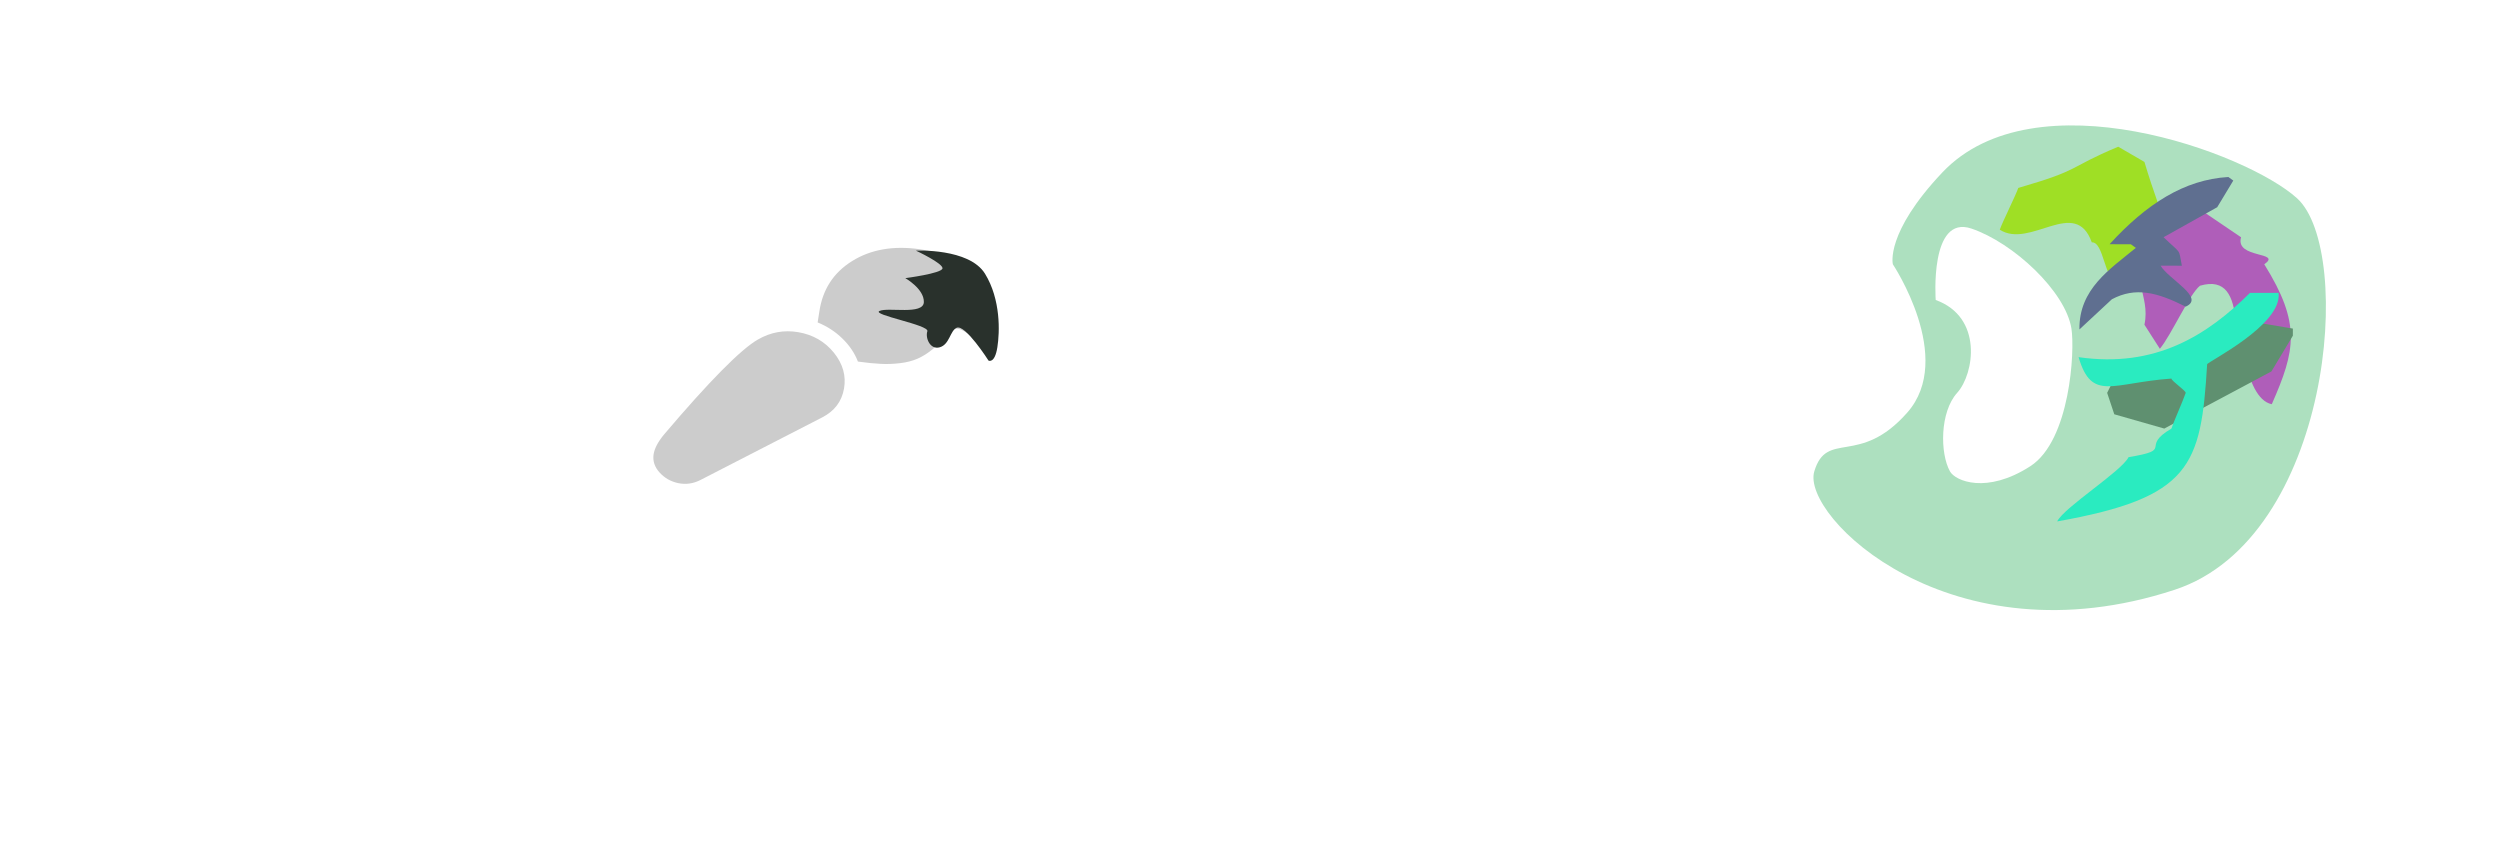 
<svg version="1.2" baseProfile="tiny-ps" xmlns="http://www.w3.org/2000/svg" viewBox="0 0 350 118" width="350" height="118">
	<title>paint.svg</title>
	<style>
		tspan { white-space:pre }
		.shp0 { fill: #ccc } 
		.shp1 { fill: #29312c } 
		.shp2 { fill: #ade0bf } 
		.shp3 { fill: #9fdf25 } 
		.shp4 { fill: #af5eb9 } 
		.shp5 { fill: #5f6f90 } 
		.shp6 { fill: #5f9070 } 
		.shp7 { fill: #2aebc0 } 
	</style>
	<path id="brush" class="shp0" d="M98.08 67.19C97.07 67.71 96.03 67.86 94.96 67.64C93.91 67.42 93.04 66.92 92.34 66.15C91.65 65.39 91.37 64.55 91.5 63.63C91.62 62.81 92.1 61.88 92.94 60.86C99.28 53.39 103.74 48.87 106.13 47.52C107.89 46.51 109.76 46.17 111.73 46.5C113.8 46.85 115.47 47.81 116.74 49.37C118.01 50.95 118.48 52.63 118.16 54.42C117.84 56.22 116.82 57.56 115.1 58.44L98.08 67.19L98.08 67.19ZM123.3 50.94C124.2 50.99 125.11 50.95 126.03 50.84C126.95 50.73 127.77 50.52 128.49 50.2C129.21 49.88 129.92 49.43 130.62 48.85C131.31 48.27 131.98 47.53 132.6 46.63C132.96 46.13 133.49 45.93 134.22 46.05C134.48 46.09 134.86 46.28 135.36 46.62C135.86 46.96 136.33 47.32 136.77 47.68C137.21 48.05 137.69 48.47 138.22 48.94C138.75 49.41 139.07 49.69 139.18 49.79C139.54 48.04 139.62 46.37 139.41 44.76C139.2 43.15 138.7 41.66 137.92 40.29C137.13 38.91 135.96 37.75 134.4 36.8C132.85 35.85 130.99 35.22 128.82 34.9C125.08 34.36 121.9 34.92 119.28 36.56C116.68 38.18 115.17 40.53 114.71 43.61L114.47 45.14C115.79 45.68 116.95 46.43 117.93 47.39C118.92 48.35 119.65 49.43 120.11 50.62C121.34 50.79 122.4 50.9 123.3 50.94Z" />
	<path id="brushpaint" class="shp1" d="M138.39 50.48C138.39 50.48 135.12 45.34 133.93 45.89C133 46.31 132.95 48.22 131.57 48.62C130.19 49.01 129.52 47.27 129.83 46.38C130.15 45.49 121.92 44.07 123.14 43.53C124.35 42.98 129.29 44.14 129.34 42.29C129.39 40.44 126.74 38.94 126.74 38.94C126.74 38.94 131.84 38.28 131.95 37.58C132.05 36.87 128.23 35.09 128.23 35.09C128.23 35.09 135.68 34.72 137.9 38.32C140.12 41.93 139.97 46.48 139.63 48.62C139.26 50.97 138.39 50.48 138.39 50.48Z" />
	<path id="paleta" fill-rule="evenodd" class="shp2" d="M271.92 24.15C284.88 10.44 314.55 21.37 321.59 27.76C329.67 35.1 326.44 75.35 304.45 82.57C273.03 92.89 252.13 72.24 254 66C255.75 60.14 260.3 65.37 267.01 57.77C273.76 50.14 265 37 265 37C265 37 263.88 32.66 271.92 24.15ZM274 55C271.58 57.68 271.58 63.46 273 66C273.74 67.33 278.12 69.23 284.26 65.26C289.81 61.66 290.5 49.16 290 46C289.17 40.8 281.89 34 276 32C270.11 30 271 42 271 42C277.63 44.39 276.42 52.32 274 55Z" />
	<path id="p" fill-rule="evenodd" class="shp3" d="M300.22 22.67C302.92 31.76 304.12 31.16 301.86 36.72C300.19 38.2 298 37.74 296.32 39.22C294.62 39.32 294.55 33.82 292.85 33.93C290.55 27.47 284.25 34.9 279.97 32.16C280.36 31.03 282.17 27.44 282.56 26.31C291.68 23.66 289.19 23.63 296.55 20.54C297.77 21.25 299 21.96 300.22 22.67Z" />
	<path id="c" class="shp4" d="M313.75 33.22C312.87 36.25 319.59 35.19 317 37C322.18 45.33 321.37 49.04 318.05 56.59C314.01 55.77 313.74 44.92 313 45C312.67 41.41 311.6 38.95 308 40C306.53 41.14 304 46.88 302.38 48.83C301.66 47.7 300.94 46.58 300.22 45.46C301.15 41.11 297.61 38.83 302 37C300.66 34.3 302.95 31.82 301.62 29.12C301.9 28.94 302.18 28.76 302.46 28.58C305.68 28.04 304.69 27.89 307.44 28.94C309.55 30.37 311.65 31.79 313.75 33.22Z" />
	<path id="w" fill-rule="evenodd" class="shp5" d="M291.12 46.12C291.04 40.45 295.39 37.69 299.02 34.7C298.79 34.53 298.55 34.36 298.32 34.2C297.33 34.19 296.34 34.19 295.34 34.19C300.49 28.56 305.8 25.14 311.97 24.78C312.2 24.95 312.43 25.11 312.66 25.28C311.91 26.52 311.16 27.76 310.41 29.01C307.91 30.41 305.4 31.81 302.9 33.21C305.42 35.65 304.99 34.67 305.46 37.2C304.47 37.2 303.48 37.2 302.48 37.19C303.6 39.11 308.82 41.69 305.99 42.93C302.01 40.92 298.97 40.13 295.66 41.9C294.15 43.31 292.64 44.72 291.12 46.12Z" />
	<path id="i" fill-rule="evenodd" class="shp6" d="M315 45C317 45.33 319 45.67 321 46C321 46.33 321 46.67 321 47C320 48.67 319 50.33 318 52C313 54.67 308 57.33 303 60C300.67 59.33 298.33 58.67 296 58C295.67 57 295.33 56 295 55C295.33 54.33 295.67 53.67 296 53C306.07 53.09 310.12 49.86 315 45Z" />
	<path id="h" fill-rule="evenodd" class="shp7" d="M315 41C316.33 41 317.67 41 319 41C319.56 45.5 309 50.67 309 51C308.14 65.25 306.75 69.66 288 73C289 71 297 66 298 64C304.55 62.92 299.47 62.65 304 60C304.33 59 305.67 56 306 55C306 54.67 304 53.33 304 53C295.68 53.59 292.86 56.28 291 50C301.75 51.56 309 46.95 315 41Z" />
</svg>